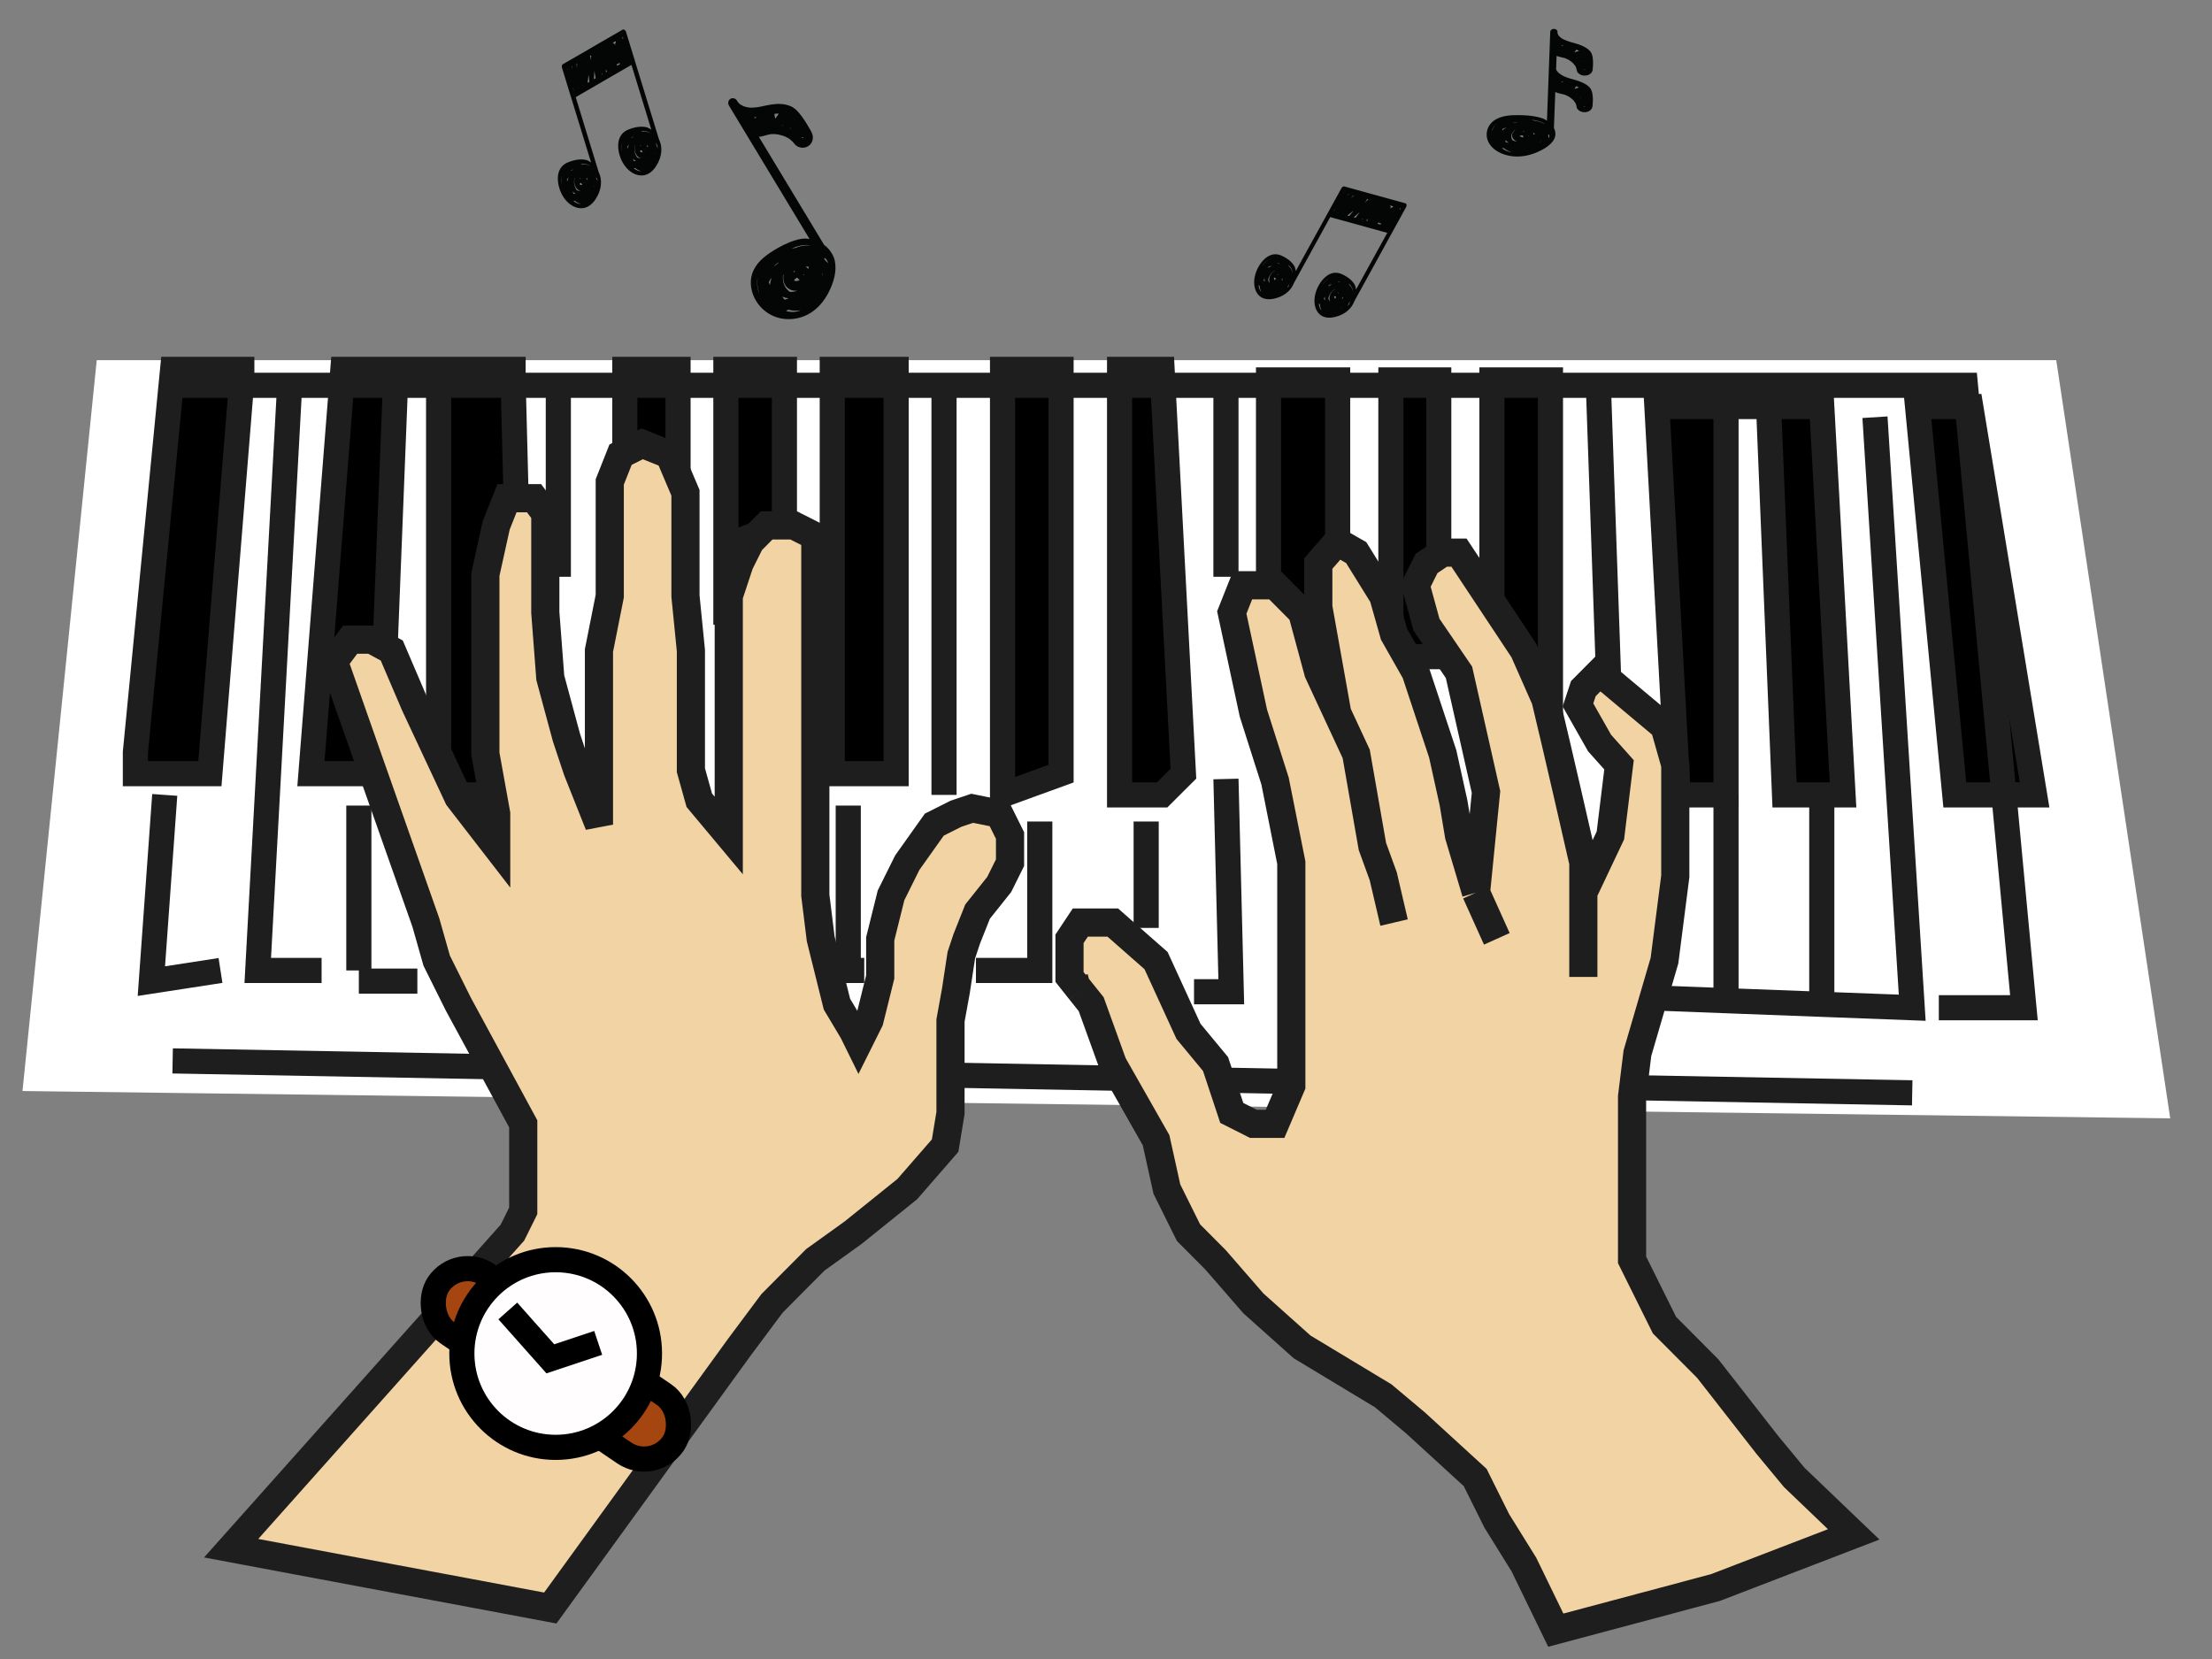 <svg xmlns="http://www.w3.org/2000/svg" width="44" height="33" viewBox="0 0 44 33" fill="none">
  <rect x="0" y="0" width="44" height="33" fill="#808080" stroke="none"/>
  <path d="M1 21.209L2.376 7.664H40.471L42.587 21.738L1 21.209Z" fill="white" stroke="white"/>
  <path d="M3.857 7.347H4.81V7.558L4.175 15.389H3.646H2.693V14.966L3.434 7.347H3.857Z" fill="black"/>
  <path d="M6.185 15.389L6.82 7.347H7.878H8.725H10.206V7.558L10.418 15.812H8.725V14.013V7.558H7.87L7.561 15.389H7.243H6.82H6.185Z" fill="black"/>
  <path d="M12.429 8.934V7.347H13.487V9.251L12.429 8.934Z" fill="black"/>
  <path d="M14.439 12.426V7.347H15.603V10.415L14.757 10.733L14.439 12.426Z" fill="black"/>
  <path d="M16.555 15.389V7.347H17.825V15.389H16.555Z" fill="black"/>
  <path d="M19.942 15.812V7.347H21.106V15.389L19.942 15.812Z" fill="black"/>
  <path d="M22.27 15.812V7.347H23.116L23.54 15.389L23.116 15.812H22.27Z" fill="black"/>
  <path d="M25.233 12.003V7.558H26.608V10.733L25.974 13.061L25.233 12.003Z" fill="black"/>
  <path d="M27.667 13.061V7.558H28.619V13.061H27.667Z" fill="black"/>
  <path d="M29.677 13.696V8.087V7.558H30.841V15.389L29.677 13.696Z" fill="black"/>
  <path d="M32.958 8.087H34.333H35.18H36.238L36.661 15.812H35.497L35.18 8.087H34.333V15.812H33.381L32.958 8.087Z" fill="black"/>
  <path d="M38.143 8.087H39.201L40.471 15.812H38.884L38.143 8.087Z" fill="black"/>
  <path d="M7.878 7.347H6.82L6.185 15.389H6.82H7.243H7.561L7.87 7.558M7.878 7.347H8.725M7.878 7.347L7.87 7.558M8.725 7.347H10.206V7.558L10.418 15.812H8.725V14.013V7.558M8.725 7.347V7.558M8.725 7.558H7.87M34.333 8.087H32.958L33.381 15.812H34.333V8.087ZM34.333 8.087H35.18M35.18 8.087L35.497 15.812H36.661L36.238 8.087H35.18ZM4.81 7.347H3.857H3.434L2.693 14.966V15.389H3.646H4.175L4.81 7.558V7.347ZM12.429 7.347V8.934L13.487 9.251V7.347H12.429ZM14.439 7.347V12.426L14.757 10.733L15.603 10.415V7.347H14.439ZM16.555 7.347V15.389H17.825V7.347H16.555ZM19.942 7.347V15.812L21.106 15.389V7.347H19.942ZM22.27 7.347V15.812H23.116L23.54 15.389L23.116 7.347H22.27ZM25.233 7.558V12.003L25.974 13.061L26.608 10.733V7.558H25.233ZM27.667 7.558V13.061H28.619V7.558H27.667ZM29.677 8.087V13.696L30.841 15.389V7.558H29.677V8.087ZM39.201 8.087H38.143L38.884 15.812H40.471L39.201 8.087Z" stroke="#1E1E1E" stroke-width="0.5"/>
  <path d="M3.434 21.103L38.037 21.738M3.434 7.664H5.762M38.566 20.045H40.259L39.095 7.664H31.794M37.296 8.299L38.037 20.045L36.238 19.977M32.428 19.833L34.333 19.905M36.238 16.024V19.977M36.238 19.977L34.333 19.905M34.333 15.812V19.905M31.794 7.664L32.005 13.696M31.794 7.664H24.386M24.386 7.664V11.473M24.386 7.664H18.778M24.386 15.495L24.492 19.727H23.751M22.799 16.341V18.458M20.683 16.341V19.304H19.413M18.778 7.664V15.812M18.778 7.664H11.106M16.873 16.024V19.304H17.191M11.106 7.664V11.473M11.106 7.664H5.762M7.138 16.024V19.304M7.138 19.516H8.302M5.762 7.664L5.127 19.304H6.397M3.277 15.812L3.011 19.516L4.386 19.304" stroke="#1E1E1E" stroke-width="0.5"/>
  <path d="M10.193 24.519L4.598 30.796L7.772 31.391L9.359 31.688L10.946 31.986L14.711 26.792L15.357 25.926L15.787 25.493L16.218 25.06L16.971 24.519L17.509 24.086L18.047 23.653L18.8 22.788L18.907 22.138V21.165V20.299L19.015 19.704L19.122 19L19.23 18.675L19.445 18.134L19.876 17.593L20.091 17.16V16.619L19.876 16.187L19.338 16.078L19.015 16.187L18.585 16.403L18.047 17.16L17.724 17.81L17.509 18.675V19.433L17.294 20.299L17.078 20.732L16.971 20.515L16.648 19.974L16.325 18.675L16.218 17.81V16.836V15.754V14.455V12.616V11.642V10.668L15.787 10.451H15.249L14.927 10.776L14.711 11.209L14.496 11.858V12.616V13.373V14.78V15.754V16.619L13.91 15.918L13.743 15.321V14.455V13.698V12.94L13.635 11.858V11.209V10.451V9.802L13.313 9.044L12.775 8.828L12.344 9.044L12.129 9.586V10.127V10.776V11.858L11.914 12.94V16.403L11.484 15.321L11.268 14.672L10.946 13.481L10.847 12.183V10.211L10.623 9.91H10.085L9.87 10.451L9.655 11.425V13.698V14.996L9.87 16.187V16.836L9.117 15.862L8.256 14.022L7.793 12.94L7.395 12.724H6.965L6.642 13.157L7.288 14.996L8.471 18.351L8.686 19.108L9.117 19.974L10.408 22.355V24.086L10.193 24.519Z" fill="#F2D3A4"/>
  <path d="M30.312 31.12L30.947 32.426L34.122 31.579L36.873 30.521L35.691 29.389L35.153 28.739L33.97 27.224L33.109 26.359L32.464 25.06V24.519V23.329V21.814L32.571 20.948L33.109 19.108L33.324 17.431V16.403V15.213L33.109 14.455L32.205 13.698L31.818 13.373L31.495 13.698L31.388 14.022L31.818 14.78L32.205 15.213L32.033 16.619L31.495 17.756V17.16L31.173 15.754L30.947 14.78L30.742 13.914L30.312 12.94L29.595 11.858L29.021 10.992H28.698L28.375 11.209L28.16 11.642L28.375 12.426L29.021 13.373L29.559 15.754L29.36 17.756L29.021 16.619L28.913 15.97L28.698 14.996L28.16 13.373L27.73 12.616L27.515 11.858L26.977 10.992L26.6 10.776L26.223 11.209V11.642V12.075L26.6 14.185L26.223 13.373L25.901 12.183L25.363 11.642H24.717L24.502 12.183L24.932 14.185L25.363 15.537L25.686 17.16V18.675V19.974V20.948V21.597L25.363 22.355H24.932L24.502 22.138L24.179 21.165L23.641 20.515L22.996 19.108L22.135 18.351H21.489L21.274 18.675V19.433L21.489 19.704L21.705 19.974L22.135 21.165L22.996 22.68L23.211 23.653L23.641 24.519L24.179 25.06L24.932 25.926L25.901 26.792L27.515 27.765L28.16 28.307L29.343 29.389L29.774 30.254L30.312 31.12Z" fill="#F2D3A4"/>
  <path d="M27.73 18.351L27.515 17.431L27.299 16.836L26.977 14.996L26.6 14.185M26.6 14.185L26.223 13.373L25.901 12.183L25.363 11.642H24.717L24.502 12.183L24.932 14.185L25.363 15.537L25.686 17.16V18.675V19.974V20.948V21.597L25.363 22.355H24.932L24.502 22.138L24.179 21.165L23.641 20.515L22.996 19.108L22.135 18.351H21.489L21.274 18.675V19.433L21.489 19.704M26.6 14.185L26.223 12.075V11.642V11.209L26.6 10.776L26.977 10.992L27.515 11.858L27.73 12.616L28.16 13.373L28.698 14.996L28.913 15.97L29.021 16.619L29.36 17.756M29.36 17.756L29.774 18.675M29.36 17.756L29.559 15.754L29.021 13.373L28.375 12.426L28.16 11.642L28.375 11.209L28.698 10.992H29.021L29.595 11.858L30.312 12.94L30.742 13.914L30.947 14.78L31.173 15.754L31.495 17.16V17.756M31.495 19.433V18.351V17.756M31.495 17.756L32.033 16.619L32.205 15.213L31.818 14.78L31.388 14.022L31.495 13.698L31.818 13.373L32.205 13.698L33.109 14.455L33.324 15.213V16.403V17.431L33.109 19.108L32.571 20.948L32.464 21.814V23.329V24.519V25.06L33.109 26.359L33.97 27.224L35.153 28.739L35.691 29.389L36.873 30.521L34.122 31.579L30.947 32.426L30.312 31.12L29.774 30.254L29.343 29.389L28.16 28.307L27.515 27.765L25.901 26.792L24.932 25.926L24.179 25.06L23.641 24.519L23.211 23.653L22.996 22.68L22.135 21.165L21.705 19.974L21.489 19.704M21.705 19.649L21.489 19.704M4.598 30.796L10.193 24.519L10.408 24.086V22.355L9.117 19.974L8.686 19.108L8.471 18.351L7.288 14.996L6.642 13.157L6.965 12.724H7.395L7.793 12.94L8.256 14.022L9.117 15.862L9.87 16.836V16.187L9.655 14.996V13.698V11.425L9.87 10.451L10.085 9.91H10.623L10.847 10.211V12.183L10.946 13.481L11.268 14.672L11.484 15.321L11.914 16.403V12.94L12.129 11.858V10.776V10.127V9.586L12.344 9.044L12.775 8.828L13.313 9.044L13.635 9.802V10.451V11.209V11.858L13.743 12.94V13.698V14.455V15.321L13.91 15.918L14.496 16.619V15.754V14.78V13.373V12.616V11.858L14.711 11.209L14.927 10.776L15.249 10.451H15.787L16.218 10.668V11.642V12.616V14.455V15.754V16.836V17.81L16.325 18.675L16.648 19.974L16.971 20.515L17.078 20.732L17.294 20.299L17.509 19.433V18.675L17.724 17.81L18.047 17.16L18.585 16.403L19.015 16.187L19.338 16.078L19.876 16.187L20.091 16.619V17.16L19.876 17.593L19.445 18.134L19.23 18.675L19.122 19L19.015 19.704L18.907 20.299V21.165V22.138L18.8 22.788L18.047 23.653L17.509 24.086L16.971 24.519L16.218 25.06L15.787 25.493L15.357 25.926L14.711 26.792L10.946 31.986L9.359 31.688L7.772 31.391L4.598 30.796Z" stroke="#1E1E1E" stroke-width="0.56"/>
  <rect x="9.116" y="24.962" width="5.646" height="1.405" rx="0.702" transform="rotate(34.172 9.116 24.962)" fill="#A5450F" stroke="black" stroke-width="0.5"/>
  <path d="M12.919 26.923C12.919 27.954 12.084 28.79 11.053 28.79C10.022 28.79 9.187 27.954 9.187 26.923C9.187 25.892 10.022 25.057 11.053 25.057C12.084 25.057 12.919 25.892 12.919 26.923Z" fill="#FFFDFD" stroke="black" stroke-width="0.5" stroke-linecap="square"/>
  <path d="M10.101 26.077L10.947 27.029L11.899 26.712" stroke="black" stroke-width="0.5"/>
  <path d="M26.429 5.537C26.436 5.532 26.443 5.528 26.45 5.525C26.449 5.526 26.448 5.526 26.447 5.527C26.413 5.545 26.381 5.573 26.352 5.605C26.339 5.619 26.327 5.634 26.315 5.65C26.313 5.652 26.311 5.653 26.31 5.655C26.344 5.605 26.385 5.563 26.429 5.537ZM26.882 5.704C26.884 5.707 26.886 5.71 26.888 5.714C26.889 5.715 26.89 5.717 26.891 5.719C26.893 5.724 26.896 5.728 26.898 5.734C26.9 5.738 26.901 5.742 26.902 5.747C26.903 5.749 26.904 5.752 26.905 5.755C26.906 5.758 26.907 5.761 26.908 5.764C26.908 5.765 26.908 5.766 26.908 5.767C26.908 5.766 26.909 5.767 26.909 5.768C26.909 5.769 26.909 5.769 26.909 5.77C26.909 5.769 26.909 5.769 26.909 5.769C26.909 5.769 26.909 5.77 26.909 5.771C26.912 5.782 26.913 5.794 26.914 5.807C26.914 5.805 26.914 5.802 26.913 5.8C26.902 5.743 26.876 5.698 26.841 5.669C26.836 5.657 26.831 5.646 26.825 5.636C26.831 5.642 26.837 5.648 26.842 5.654C26.857 5.669 26.87 5.686 26.882 5.704ZM26.851 5.994C26.85 5.998 26.85 6.001 26.85 6.005C26.846 6.027 26.838 6.049 26.825 6.069C26.82 6.077 26.814 6.084 26.808 6.091C26.814 6.076 26.82 6.061 26.824 6.045C26.834 6.029 26.843 6.011 26.851 5.994ZM26.674 6.13C26.68 6.124 26.685 6.119 26.691 6.113C26.696 6.11 26.701 6.107 26.706 6.103C26.698 6.111 26.69 6.118 26.681 6.125C26.679 6.126 26.676 6.128 26.674 6.13ZM26.704 5.903C26.709 5.911 26.712 5.922 26.713 5.934C26.706 5.937 26.698 5.94 26.692 5.943C26.697 5.93 26.701 5.916 26.704 5.903ZM26.657 5.614C26.653 5.614 26.649 5.615 26.645 5.615C26.631 5.61 26.617 5.605 26.603 5.6C26.609 5.6 26.614 5.6 26.62 5.6C26.628 5.603 26.637 5.607 26.646 5.61C26.65 5.611 26.654 5.613 26.657 5.614ZM26.511 5.781C26.525 5.769 26.54 5.758 26.554 5.748C26.555 5.749 26.557 5.75 26.558 5.751C26.502 5.782 26.449 5.849 26.444 5.923C26.442 5.952 26.447 5.979 26.457 6C26.449 5.991 26.442 5.98 26.435 5.969C26.43 5.959 26.425 5.949 26.422 5.938C26.433 5.879 26.466 5.821 26.511 5.781ZM26.255 6.053C26.255 6.073 26.258 6.093 26.263 6.111C26.27 6.134 26.278 6.155 26.289 6.174C26.275 6.161 26.264 6.146 26.255 6.126C26.243 6.1 26.236 6.071 26.234 6.04C26.241 6.044 26.248 6.049 26.255 6.053ZM26.354 5.935C26.354 5.947 26.356 5.958 26.358 5.968C26.358 5.969 26.358 5.97 26.358 5.97C26.35 5.963 26.342 5.956 26.335 5.946C26.335 5.944 26.335 5.941 26.335 5.939C26.34 5.926 26.346 5.913 26.354 5.9C26.353 5.912 26.353 5.924 26.354 5.935ZM26.479 5.665C26.46 5.673 26.44 5.683 26.42 5.696C26.426 5.686 26.432 5.676 26.439 5.667C26.457 5.661 26.475 5.659 26.493 5.66C26.488 5.661 26.484 5.663 26.479 5.665ZM26.562 5.944C26.552 5.937 26.544 5.928 26.541 5.914C26.539 5.908 26.538 5.9 26.539 5.893C26.543 5.892 26.547 5.891 26.551 5.892C26.56 5.892 26.569 5.896 26.576 5.901C26.57 5.915 26.565 5.929 26.562 5.944ZM26.612 5.826C26.615 5.825 26.618 5.824 26.622 5.823C26.622 5.823 26.623 5.823 26.624 5.823C26.626 5.825 26.628 5.828 26.629 5.831C26.628 5.833 26.626 5.834 26.624 5.836C26.62 5.832 26.616 5.829 26.612 5.826ZM26.63 5.942C26.629 5.943 26.628 5.944 26.627 5.945C26.626 5.946 26.624 5.948 26.622 5.949C26.622 5.948 26.622 5.947 26.622 5.946C26.622 5.941 26.622 5.94 26.622 5.937C26.624 5.939 26.627 5.94 26.63 5.942ZM26.604 4.232C26.608 4.23 26.612 4.227 26.616 4.225C26.615 4.228 26.614 4.231 26.613 4.234C26.61 4.233 26.607 4.233 26.604 4.232ZM26.525 4.2C26.531 4.188 26.538 4.177 26.544 4.165C26.546 4.166 26.549 4.166 26.552 4.166C26.55 4.167 26.548 4.169 26.547 4.17C26.534 4.182 26.526 4.196 26.523 4.21C26.522 4.209 26.521 4.209 26.52 4.209C26.522 4.206 26.523 4.203 26.525 4.2ZM25.23 5.169C25.237 5.165 25.244 5.161 25.251 5.158C25.25 5.158 25.249 5.159 25.248 5.159C25.214 5.177 25.182 5.205 25.153 5.237C25.14 5.251 25.128 5.266 25.116 5.282C25.114 5.284 25.112 5.286 25.11 5.287C25.145 5.238 25.186 5.196 25.23 5.169ZM25.683 5.336C25.685 5.34 25.687 5.343 25.689 5.346C25.69 5.348 25.691 5.35 25.692 5.351C25.694 5.356 25.697 5.361 25.699 5.366C25.701 5.37 25.702 5.375 25.703 5.379C25.704 5.382 25.705 5.384 25.706 5.387C25.707 5.39 25.708 5.393 25.709 5.396C25.709 5.397 25.709 5.398 25.709 5.399C25.709 5.399 25.709 5.399 25.71 5.401C25.71 5.401 25.71 5.402 25.71 5.402C25.71 5.402 25.71 5.402 25.71 5.401C25.71 5.402 25.71 5.403 25.71 5.403C25.712 5.415 25.714 5.427 25.715 5.439C25.715 5.437 25.715 5.435 25.714 5.433C25.703 5.375 25.677 5.331 25.642 5.301C25.637 5.29 25.632 5.279 25.626 5.269C25.632 5.274 25.637 5.28 25.643 5.286C25.658 5.301 25.671 5.318 25.683 5.336ZM25.626 5.702C25.621 5.709 25.615 5.717 25.609 5.724C25.615 5.709 25.621 5.693 25.625 5.678C25.628 5.672 25.631 5.666 25.635 5.661C25.634 5.669 25.634 5.677 25.636 5.683C25.633 5.69 25.63 5.696 25.626 5.702ZM25.475 5.762C25.481 5.757 25.486 5.751 25.491 5.746C25.497 5.743 25.502 5.739 25.507 5.736C25.499 5.743 25.491 5.75 25.482 5.757C25.48 5.759 25.477 5.761 25.475 5.762ZM25.505 5.535C25.51 5.544 25.513 5.554 25.514 5.566C25.506 5.57 25.499 5.573 25.492 5.576C25.498 5.563 25.502 5.549 25.505 5.535ZM25.458 5.247C25.454 5.247 25.45 5.247 25.445 5.248C25.432 5.243 25.418 5.237 25.404 5.232C25.41 5.232 25.415 5.232 25.421 5.233C25.43 5.236 25.438 5.239 25.447 5.242C25.451 5.244 25.454 5.245 25.458 5.247ZM25.312 5.414C25.326 5.401 25.34 5.39 25.355 5.381C25.356 5.382 25.358 5.382 25.359 5.383C25.303 5.415 25.25 5.482 25.245 5.555C25.243 5.585 25.248 5.611 25.258 5.633C25.25 5.623 25.242 5.613 25.236 5.601C25.231 5.592 25.226 5.582 25.223 5.571C25.234 5.512 25.267 5.454 25.312 5.414ZM25.055 5.685C25.056 5.706 25.059 5.725 25.064 5.743C25.07 5.766 25.079 5.787 25.09 5.806C25.076 5.794 25.064 5.778 25.056 5.759C25.044 5.733 25.037 5.703 25.035 5.672C25.042 5.677 25.049 5.681 25.055 5.685ZM25.154 5.567C25.155 5.579 25.157 5.59 25.159 5.601C25.159 5.601 25.159 5.602 25.159 5.603C25.151 5.596 25.143 5.588 25.136 5.579C25.136 5.576 25.136 5.574 25.136 5.571C25.141 5.558 25.148 5.545 25.155 5.532C25.154 5.544 25.154 5.556 25.154 5.567ZM25.28 5.298C25.261 5.305 25.241 5.316 25.221 5.328C25.227 5.318 25.233 5.309 25.24 5.299C25.258 5.293 25.276 5.291 25.294 5.292C25.289 5.294 25.285 5.296 25.28 5.298ZM25.363 5.576C25.353 5.57 25.345 5.56 25.342 5.547C25.34 5.541 25.339 5.533 25.34 5.526C25.344 5.524 25.348 5.524 25.352 5.524C25.361 5.525 25.369 5.529 25.377 5.534C25.371 5.548 25.366 5.562 25.363 5.576ZM25.413 5.459C25.416 5.458 25.419 5.457 25.423 5.456C25.423 5.456 25.424 5.455 25.425 5.455C25.427 5.458 25.428 5.461 25.43 5.464C25.428 5.465 25.427 5.467 25.425 5.468C25.421 5.465 25.417 5.462 25.413 5.459ZM25.43 5.574C25.43 5.575 25.429 5.576 25.428 5.577C25.427 5.579 25.425 5.58 25.423 5.582C25.423 5.581 25.423 5.58 25.423 5.578C25.423 5.574 25.422 5.572 25.423 5.57C25.425 5.571 25.428 5.573 25.43 5.574ZM27.483 4.04C27.48 4.042 27.477 4.044 27.475 4.046C27.476 4.044 27.477 4.041 27.479 4.039C27.48 4.039 27.481 4.04 27.483 4.04ZM27.426 4.422C27.432 4.442 27.453 4.453 27.474 4.435C27.472 4.439 27.471 4.443 27.469 4.446C27.465 4.454 27.463 4.461 27.462 4.468C27.441 4.463 27.421 4.457 27.4 4.451C27.409 4.441 27.417 4.431 27.426 4.422ZM27.324 4.424C27.323 4.426 27.322 4.427 27.32 4.429C27.32 4.429 27.319 4.429 27.318 4.429C27.32 4.427 27.322 4.426 27.324 4.424ZM27.218 4.347C27.214 4.354 27.21 4.361 27.206 4.368C27.201 4.377 27.198 4.386 27.197 4.395C27.189 4.393 27.182 4.391 27.174 4.389C27.189 4.375 27.203 4.361 27.218 4.347ZM27.114 4.346C27.113 4.348 27.111 4.35 27.11 4.352C27.107 4.358 27.105 4.364 27.103 4.369C27.099 4.368 27.095 4.367 27.09 4.366C27.098 4.359 27.106 4.353 27.114 4.346ZM27.049 4.216C27.023 4.253 26.996 4.289 26.97 4.325C26.969 4.327 26.967 4.329 26.966 4.332C26.954 4.328 26.942 4.325 26.93 4.322C26.969 4.287 27.009 4.251 27.049 4.216ZM26.924 4.191C26.896 4.226 26.867 4.261 26.838 4.296C26.826 4.293 26.814 4.29 26.801 4.286C26.842 4.254 26.883 4.223 26.924 4.191ZM26.718 4.254C26.718 4.254 26.717 4.254 26.717 4.254C26.715 4.257 26.713 4.259 26.711 4.261C26.709 4.261 26.707 4.26 26.706 4.26C26.71 4.258 26.714 4.256 26.718 4.254ZM26.72 3.845C26.723 3.84 26.725 3.836 26.727 3.832C26.73 3.833 26.733 3.833 26.735 3.834C26.73 3.838 26.725 3.841 26.72 3.845ZM26.797 3.896C26.807 3.884 26.818 3.872 26.828 3.86C26.831 3.86 26.833 3.861 26.835 3.862C26.823 3.873 26.81 3.885 26.797 3.896ZM27.191 3.96C27.2 3.962 27.209 3.965 27.218 3.967C27.193 3.989 27.168 4.012 27.142 4.034C27.154 4.02 27.165 4.007 27.176 3.993C27.184 3.984 27.189 3.971 27.191 3.96ZM27.634 4.083C27.634 4.083 27.634 4.082 27.634 4.082C27.636 4.082 27.638 4.083 27.64 4.084C27.638 4.083 27.636 4.083 27.634 4.083ZM27.699 4.123C27.69 4.122 27.68 4.126 27.67 4.136C27.663 4.143 27.657 4.149 27.65 4.156C27.652 4.153 27.653 4.151 27.655 4.148C27.668 4.126 27.664 4.099 27.652 4.089C27.651 4.087 27.649 4.086 27.647 4.085C27.67 4.092 27.693 4.098 27.715 4.104C27.71 4.111 27.704 4.117 27.699 4.123ZM27.851 4.165C27.846 4.163 27.841 4.164 27.836 4.165C27.841 4.158 27.846 4.15 27.85 4.143C27.854 4.144 27.858 4.145 27.862 4.146C27.858 4.152 27.855 4.158 27.851 4.165ZM26.93 3.888C26.909 3.909 26.887 3.929 26.866 3.948C26.883 3.927 26.901 3.906 26.919 3.885C26.922 3.886 26.926 3.887 26.93 3.888ZM27.978 4.069C27.974 4.053 27.965 4.047 27.951 4.043C27.911 4.032 27.87 4.021 27.83 4.009C27.733 3.983 27.636 3.956 27.539 3.929C27.422 3.897 27.305 3.865 27.188 3.832C27.087 3.805 26.986 3.777 26.885 3.749C26.852 3.74 26.818 3.73 26.785 3.721C26.769 3.717 26.754 3.711 26.738 3.708C26.737 3.708 26.736 3.708 26.735 3.708C26.718 3.703 26.693 3.725 26.681 3.747C26.592 3.908 26.503 4.069 26.415 4.231C26.414 4.232 26.413 4.234 26.412 4.235C26.367 4.318 26.321 4.4 26.276 4.483C26.141 4.727 26.007 4.971 25.872 5.215C25.84 5.274 25.807 5.333 25.775 5.393C25.772 5.369 25.767 5.346 25.76 5.324C25.749 5.292 25.73 5.265 25.711 5.242C25.664 5.186 25.606 5.145 25.545 5.111C25.464 5.067 25.374 5.034 25.265 5.079C25.172 5.116 25.087 5.209 25.028 5.317C24.968 5.428 24.939 5.551 24.949 5.658C24.958 5.766 25.003 5.851 25.07 5.901C25.145 5.957 25.249 5.963 25.352 5.939C25.45 5.916 25.562 5.868 25.65 5.772C25.672 5.749 25.691 5.722 25.707 5.694C25.721 5.671 25.732 5.647 25.742 5.623C25.868 5.393 25.995 5.163 26.122 4.933C26.234 4.728 26.347 4.523 26.46 4.318C26.491 4.327 26.521 4.335 26.552 4.344C26.649 4.371 26.746 4.397 26.843 4.424C26.96 4.456 27.077 4.489 27.194 4.521C27.295 4.549 27.396 4.577 27.497 4.605C27.53 4.613 27.562 4.622 27.595 4.631C27.56 4.693 27.526 4.756 27.492 4.818C27.357 5.062 27.223 5.306 27.088 5.551C27.05 5.62 27.012 5.689 26.974 5.759C26.971 5.735 26.966 5.713 26.959 5.692C26.948 5.659 26.929 5.633 26.91 5.609C26.863 5.553 26.805 5.512 26.744 5.479C26.663 5.434 26.573 5.402 26.464 5.446C26.371 5.484 26.286 5.577 26.227 5.684C26.167 5.795 26.139 5.918 26.148 6.026C26.157 6.133 26.202 6.218 26.269 6.268C26.345 6.324 26.448 6.33 26.551 6.306C26.649 6.283 26.761 6.235 26.849 6.14C26.871 6.116 26.89 6.09 26.907 6.061C26.921 6.037 26.933 6.011 26.943 5.986C27.074 5.746 27.206 5.507 27.338 5.268C27.458 5.048 27.579 4.829 27.7 4.609C27.701 4.608 27.702 4.606 27.703 4.605C27.715 4.581 27.728 4.558 27.741 4.535C27.817 4.397 27.893 4.258 27.969 4.12C27.979 4.103 27.981 4.084 27.978 4.069Z" fill="#040606"/>
  <path d="M12.368 2.836C12.37 2.827 12.373 2.819 12.375 2.811C12.375 2.813 12.375 2.814 12.374 2.815C12.362 2.854 12.36 2.898 12.362 2.944C12.363 2.964 12.365 2.985 12.368 3.005C12.368 3.008 12.368 3.01 12.368 3.013C12.356 2.951 12.355 2.889 12.368 2.836ZM12.844 2.61C12.848 2.611 12.852 2.612 12.856 2.613C12.858 2.613 12.86 2.614 12.862 2.614C12.867 2.616 12.873 2.618 12.879 2.62C12.883 2.621 12.888 2.624 12.892 2.626C12.895 2.627 12.898 2.628 12.9 2.629C12.903 2.631 12.906 2.632 12.909 2.634C12.91 2.635 12.911 2.635 12.912 2.636C12.912 2.635 12.912 2.636 12.914 2.637C12.914 2.637 12.915 2.637 12.915 2.637C12.915 2.637 12.915 2.637 12.914 2.637C12.915 2.637 12.915 2.637 12.916 2.638C12.927 2.645 12.937 2.652 12.947 2.66C12.946 2.659 12.944 2.657 12.942 2.656C12.889 2.623 12.835 2.611 12.785 2.617C12.772 2.612 12.76 2.608 12.748 2.605C12.757 2.605 12.765 2.605 12.774 2.605C12.797 2.605 12.82 2.606 12.844 2.61ZM13.043 2.844C13.046 2.847 13.049 2.85 13.052 2.853C13.065 2.872 13.076 2.893 13.082 2.918C13.084 2.927 13.085 2.937 13.086 2.946C13.079 2.931 13.071 2.916 13.062 2.902C13.057 2.882 13.051 2.862 13.043 2.844ZM13.013 3.077C13.013 3.069 13.013 3.061 13.013 3.053C13.015 3.046 13.016 3.04 13.017 3.033C13.017 3.045 13.016 3.057 13.014 3.068C13.014 3.071 13.014 3.074 13.013 3.077ZM12.861 2.89C12.871 2.892 12.882 2.898 12.891 2.906C12.889 2.914 12.886 2.922 12.883 2.929C12.877 2.915 12.869 2.902 12.861 2.89ZM12.602 2.717C12.599 2.721 12.596 2.724 12.593 2.728C12.579 2.735 12.565 2.741 12.55 2.749C12.554 2.744 12.559 2.74 12.563 2.736C12.572 2.732 12.581 2.727 12.591 2.723C12.594 2.721 12.598 2.719 12.602 2.717ZM12.62 2.95C12.621 2.93 12.623 2.911 12.627 2.893C12.629 2.893 12.63 2.892 12.632 2.892C12.613 2.957 12.624 3.046 12.677 3.104C12.698 3.126 12.723 3.142 12.748 3.149C12.734 3.149 12.72 3.147 12.706 3.143C12.695 3.141 12.684 3.137 12.673 3.132C12.636 3.08 12.616 3.013 12.62 2.95ZM12.633 3.342C12.649 3.356 12.667 3.368 12.684 3.377C12.707 3.389 12.73 3.398 12.752 3.403C12.732 3.405 12.712 3.402 12.69 3.395C12.661 3.385 12.633 3.369 12.607 3.348C12.616 3.346 12.624 3.344 12.633 3.342ZM12.618 3.181C12.627 3.189 12.637 3.196 12.647 3.202C12.648 3.202 12.648 3.203 12.648 3.203C12.637 3.205 12.625 3.205 12.612 3.203C12.61 3.202 12.608 3.2 12.606 3.199C12.6 3.185 12.595 3.171 12.591 3.156C12.599 3.165 12.608 3.174 12.618 3.181ZM12.505 2.89C12.497 2.911 12.489 2.934 12.484 2.958C12.481 2.946 12.478 2.934 12.476 2.923C12.486 2.904 12.498 2.889 12.512 2.876C12.51 2.881 12.508 2.885 12.505 2.89ZM12.784 3.028C12.771 3.031 12.758 3.03 12.745 3.023C12.739 3.02 12.732 3.015 12.727 3.009C12.729 3.005 12.732 3.002 12.735 2.999C12.743 2.992 12.752 2.989 12.762 2.987C12.768 3.002 12.775 3.016 12.784 3.028ZM12.731 2.906C12.733 2.902 12.735 2.899 12.737 2.896C12.737 2.895 12.737 2.894 12.738 2.894C12.741 2.894 12.745 2.895 12.749 2.896C12.748 2.898 12.748 2.9 12.748 2.903C12.742 2.903 12.737 2.904 12.731 2.906ZM12.834 2.975C12.834 2.977 12.835 2.978 12.835 2.979C12.835 2.982 12.835 2.984 12.834 2.986C12.834 2.985 12.833 2.985 12.832 2.984C12.828 2.981 12.826 2.98 12.825 2.978C12.828 2.977 12.831 2.976 12.834 2.975ZM11.495 1.76C11.497 1.755 11.498 1.75 11.499 1.746C11.5 1.749 11.502 1.752 11.503 1.755C11.501 1.756 11.498 1.758 11.495 1.76ZM11.41 1.797C11.406 1.784 11.402 1.771 11.398 1.758C11.4 1.756 11.402 1.754 11.404 1.752C11.404 1.755 11.404 1.757 11.404 1.759C11.403 1.778 11.408 1.793 11.416 1.805C11.415 1.806 11.414 1.807 11.413 1.807C11.412 1.804 11.411 1.8 11.41 1.797ZM11.168 3.487C11.17 3.479 11.172 3.471 11.175 3.463C11.175 3.464 11.174 3.465 11.174 3.466C11.162 3.505 11.159 3.55 11.162 3.595C11.163 3.615 11.165 3.636 11.168 3.657C11.168 3.659 11.168 3.661 11.168 3.664C11.156 3.602 11.154 3.54 11.168 3.487ZM11.643 3.262C11.648 3.262 11.652 3.263 11.656 3.264C11.658 3.265 11.659 3.265 11.662 3.266C11.667 3.267 11.673 3.269 11.678 3.271C11.683 3.273 11.687 3.275 11.692 3.277C11.695 3.278 11.697 3.279 11.7 3.281C11.703 3.282 11.706 3.284 11.709 3.285C11.71 3.286 11.711 3.286 11.712 3.287C11.711 3.287 11.712 3.287 11.713 3.288C11.714 3.288 11.714 3.288 11.715 3.289C11.714 3.288 11.714 3.288 11.714 3.288C11.714 3.288 11.715 3.289 11.716 3.289C11.726 3.296 11.737 3.303 11.747 3.311C11.745 3.31 11.743 3.309 11.742 3.307C11.689 3.274 11.635 3.262 11.585 3.268C11.572 3.263 11.56 3.259 11.547 3.257C11.556 3.256 11.565 3.256 11.574 3.256C11.597 3.256 11.62 3.257 11.643 3.262ZM11.881 3.569C11.883 3.579 11.885 3.588 11.886 3.598C11.879 3.582 11.871 3.567 11.862 3.553C11.86 3.546 11.858 3.539 11.856 3.533C11.862 3.539 11.868 3.545 11.875 3.548C11.877 3.555 11.88 3.562 11.881 3.569ZM11.813 3.728C11.813 3.72 11.813 3.712 11.813 3.704C11.814 3.697 11.816 3.691 11.817 3.684C11.817 3.696 11.816 3.708 11.814 3.719C11.814 3.722 11.813 3.725 11.813 3.728ZM11.661 3.541C11.671 3.543 11.681 3.549 11.691 3.557C11.688 3.565 11.685 3.573 11.682 3.58C11.676 3.566 11.669 3.553 11.661 3.541ZM11.402 3.369C11.399 3.372 11.396 3.376 11.393 3.379C11.379 3.386 11.364 3.393 11.35 3.4C11.354 3.396 11.358 3.391 11.363 3.387C11.372 3.383 11.381 3.379 11.39 3.374C11.394 3.372 11.398 3.371 11.402 3.369ZM11.419 3.601C11.421 3.581 11.423 3.563 11.427 3.545C11.428 3.544 11.43 3.544 11.432 3.543C11.413 3.609 11.424 3.698 11.477 3.755C11.498 3.778 11.523 3.793 11.547 3.8C11.534 3.8 11.52 3.798 11.506 3.795C11.495 3.792 11.483 3.788 11.472 3.783C11.435 3.732 11.416 3.664 11.419 3.601ZM11.433 3.993C11.449 4.008 11.466 4.019 11.484 4.029C11.507 4.04 11.529 4.049 11.552 4.054C11.532 4.056 11.511 4.054 11.489 4.046C11.46 4.036 11.433 4.02 11.407 3.999C11.416 3.998 11.424 3.996 11.433 3.993ZM11.417 3.833C11.427 3.84 11.437 3.847 11.447 3.853C11.447 3.853 11.448 3.854 11.448 3.855C11.437 3.856 11.425 3.856 11.412 3.855C11.41 3.853 11.408 3.852 11.406 3.85C11.4 3.836 11.395 3.822 11.39 3.807C11.399 3.817 11.408 3.825 11.417 3.833ZM11.305 3.542C11.296 3.562 11.289 3.585 11.284 3.609C11.281 3.597 11.278 3.586 11.276 3.574C11.285 3.555 11.298 3.54 11.312 3.527C11.309 3.532 11.307 3.537 11.305 3.542ZM11.584 3.679C11.571 3.682 11.558 3.682 11.545 3.675C11.539 3.672 11.532 3.666 11.527 3.661C11.529 3.657 11.532 3.653 11.535 3.65C11.543 3.644 11.552 3.64 11.562 3.638C11.567 3.653 11.575 3.667 11.584 3.679ZM11.531 3.557C11.533 3.554 11.535 3.55 11.536 3.547C11.537 3.546 11.537 3.546 11.537 3.545C11.541 3.546 11.545 3.546 11.548 3.547C11.548 3.549 11.548 3.552 11.548 3.554C11.542 3.555 11.537 3.556 11.531 3.557ZM11.634 3.627C11.634 3.628 11.634 3.629 11.634 3.63C11.634 3.633 11.634 3.635 11.634 3.637C11.633 3.637 11.632 3.636 11.631 3.635C11.627 3.632 11.626 3.631 11.624 3.629C11.627 3.628 11.63 3.627 11.634 3.627ZM12.019 0.949C12.018 0.953 12.018 0.956 12.018 0.96C12.017 0.957 12.016 0.954 12.015 0.952C12.017 0.951 12.018 0.95 12.019 0.949ZM12.27 1.269C12.29 1.279 12.315 1.27 12.317 1.242C12.319 1.246 12.32 1.25 12.322 1.254C12.325 1.261 12.329 1.269 12.333 1.275C12.313 1.286 12.293 1.298 12.273 1.309C12.272 1.296 12.271 1.282 12.27 1.269ZM12.194 1.348C12.194 1.35 12.195 1.352 12.195 1.355C12.194 1.355 12.194 1.356 12.193 1.356C12.193 1.353 12.193 1.351 12.194 1.348ZM12.053 1.374C12.056 1.382 12.058 1.39 12.06 1.398C12.063 1.408 12.068 1.417 12.075 1.424C12.067 1.429 12.059 1.433 12.052 1.438C12.053 1.416 12.053 1.395 12.053 1.374ZM11.973 1.452C11.973 1.455 11.974 1.457 11.975 1.459C11.977 1.466 11.98 1.472 11.983 1.478C11.979 1.48 11.974 1.482 11.97 1.485C11.971 1.474 11.972 1.463 11.973 1.452ZM11.823 1.409C11.831 1.455 11.839 1.501 11.847 1.547C11.848 1.55 11.848 1.552 11.849 1.555C11.837 1.562 11.825 1.569 11.813 1.576C11.816 1.52 11.82 1.464 11.823 1.409ZM11.708 1.485C11.714 1.533 11.719 1.58 11.724 1.627C11.712 1.634 11.7 1.641 11.688 1.648C11.695 1.594 11.701 1.54 11.708 1.485ZM11.599 1.688C11.599 1.689 11.599 1.689 11.599 1.69C11.599 1.693 11.599 1.696 11.6 1.699C11.598 1.7 11.596 1.701 11.594 1.702C11.596 1.698 11.598 1.693 11.599 1.688ZM11.286 1.391C11.284 1.386 11.282 1.381 11.281 1.376C11.283 1.375 11.286 1.374 11.289 1.372C11.287 1.378 11.287 1.385 11.286 1.391ZM11.384 1.37C11.382 1.353 11.381 1.336 11.379 1.319C11.382 1.318 11.384 1.317 11.386 1.315C11.386 1.334 11.385 1.352 11.384 1.37ZM11.734 1.114C11.743 1.109 11.752 1.104 11.76 1.099C11.758 1.134 11.756 1.17 11.754 1.205C11.752 1.187 11.75 1.168 11.748 1.15C11.747 1.137 11.742 1.124 11.734 1.114ZM12.168 0.865C12.168 0.864 12.168 0.864 12.167 0.864C12.169 0.863 12.171 0.861 12.173 0.86C12.171 0.862 12.17 0.863 12.168 0.865ZM12.249 0.844C12.241 0.85 12.236 0.86 12.236 0.876C12.236 0.885 12.236 0.895 12.236 0.905C12.236 0.902 12.235 0.899 12.234 0.896C12.227 0.87 12.203 0.853 12.186 0.855C12.184 0.855 12.181 0.856 12.179 0.857C12.202 0.844 12.224 0.831 12.246 0.818C12.247 0.827 12.248 0.836 12.249 0.844ZM12.397 0.757C12.392 0.76 12.388 0.765 12.385 0.77C12.383 0.761 12.381 0.752 12.379 0.743C12.383 0.74 12.387 0.738 12.39 0.736C12.393 0.743 12.395 0.75 12.397 0.757ZM11.479 1.262C11.479 1.293 11.478 1.324 11.476 1.355C11.474 1.326 11.471 1.297 11.468 1.268C11.471 1.266 11.475 1.264 11.479 1.262ZM12.42 0.592C12.404 0.583 12.392 0.586 12.379 0.593C12.34 0.616 12.3 0.639 12.261 0.662C12.166 0.717 12.071 0.771 11.976 0.826C11.862 0.892 11.748 0.958 11.634 1.025C11.535 1.082 11.436 1.139 11.337 1.196C11.305 1.215 11.272 1.234 11.24 1.252C11.224 1.261 11.208 1.269 11.193 1.279C11.193 1.28 11.192 1.28 11.191 1.281C11.174 1.291 11.172 1.326 11.18 1.351C11.236 1.535 11.293 1.719 11.349 1.904C11.35 1.906 11.35 1.907 11.351 1.909C11.38 2.003 11.409 2.098 11.438 2.192C11.523 2.471 11.609 2.75 11.695 3.029C11.715 3.097 11.736 3.164 11.757 3.232C11.736 3.217 11.715 3.204 11.693 3.194C11.659 3.179 11.624 3.174 11.591 3.172C11.513 3.167 11.436 3.182 11.364 3.205C11.268 3.234 11.174 3.28 11.125 3.395C11.083 3.493 11.089 3.626 11.128 3.748C11.167 3.875 11.24 3.985 11.33 4.055C11.42 4.126 11.52 4.153 11.61 4.138C11.711 4.121 11.795 4.046 11.855 3.95C11.912 3.858 11.961 3.738 11.954 3.601C11.953 3.568 11.947 3.535 11.938 3.501C11.93 3.474 11.92 3.448 11.909 3.424C11.828 3.161 11.748 2.898 11.667 2.635C11.595 2.401 11.523 2.167 11.452 1.933C11.482 1.915 11.512 1.898 11.542 1.88C11.637 1.825 11.732 1.771 11.826 1.716C11.941 1.65 12.055 1.584 12.169 1.517C12.268 1.46 12.367 1.403 12.466 1.346C12.497 1.328 12.529 1.309 12.561 1.291C12.582 1.362 12.604 1.433 12.626 1.504C12.712 1.783 12.797 2.063 12.883 2.342C12.907 2.421 12.932 2.501 12.956 2.58C12.936 2.565 12.915 2.553 12.893 2.543C12.86 2.528 12.825 2.523 12.792 2.521C12.713 2.516 12.637 2.531 12.564 2.553C12.468 2.583 12.374 2.629 12.325 2.744C12.283 2.842 12.29 2.974 12.328 3.097C12.367 3.223 12.441 3.334 12.53 3.404C12.62 3.475 12.721 3.502 12.81 3.486C12.911 3.469 12.995 3.395 13.055 3.299C13.112 3.207 13.161 3.087 13.155 2.95C13.153 2.917 13.147 2.883 13.138 2.85C13.13 2.821 13.119 2.794 13.107 2.768C13.023 2.494 12.939 2.221 12.855 1.947C12.778 1.696 12.701 1.445 12.624 1.195C12.624 1.193 12.623 1.191 12.623 1.189C12.615 1.163 12.606 1.136 12.598 1.109C12.55 0.951 12.501 0.793 12.453 0.635C12.447 0.616 12.434 0.6 12.42 0.592Z" fill="#040606"/>
  <path d="M15.943 2.74C15.943 2.74 15.943 2.74 15.943 2.74C15.943 2.74 15.944 2.741 15.945 2.742C15.944 2.741 15.944 2.74 15.943 2.739C15.943 2.739 15.944 2.739 15.944 2.739C15.946 2.741 15.947 2.742 15.949 2.744C15.949 2.744 15.949 2.744 15.949 2.744C15.947 2.742 15.945 2.74 15.944 2.739C15.957 2.735 15.969 2.732 15.981 2.728C15.981 2.728 15.981 2.729 15.98 2.729C15.98 2.73 15.98 2.732 15.98 2.733C15.979 2.734 15.978 2.736 15.977 2.738C15.975 2.74 15.973 2.741 15.971 2.743C15.968 2.745 15.965 2.746 15.964 2.747C15.963 2.747 15.962 2.747 15.962 2.747C15.958 2.746 15.954 2.745 15.95 2.745C15.972 2.749 15.956 2.745 15.95 2.744C15.95 2.744 15.95 2.744 15.949 2.744C15.95 2.744 15.95 2.744 15.95 2.745C15.95 2.744 15.949 2.744 15.949 2.744C15.948 2.743 15.946 2.743 15.945 2.742C15.946 2.742 15.946 2.743 15.946 2.743C15.945 2.743 15.944 2.741 15.943 2.74ZM15.56 2.498C15.563 2.494 15.566 2.49 15.569 2.486C15.57 2.491 15.571 2.497 15.573 2.502C15.569 2.501 15.564 2.499 15.56 2.498ZM15.064 5.558C15.067 5.543 15.07 5.529 15.073 5.515C15.073 5.517 15.072 5.519 15.072 5.522C15.057 5.59 15.061 5.66 15.075 5.729C15.082 5.76 15.09 5.79 15.101 5.82C15.101 5.824 15.101 5.828 15.102 5.831C15.066 5.744 15.05 5.649 15.064 5.558ZM15.934 4.883C15.942 4.882 15.95 4.88 15.958 4.879C15.962 4.878 15.966 4.878 15.97 4.877C15.981 4.876 15.992 4.875 16.004 4.874C16.013 4.874 16.022 4.874 16.031 4.874C16.037 4.874 16.042 4.874 16.048 4.874C16.054 4.874 16.06 4.875 16.066 4.875C16.068 4.875 16.07 4.876 16.072 4.876C16.071 4.876 16.072 4.876 16.075 4.876C16.076 4.876 16.077 4.876 16.078 4.876C16.077 4.876 16.077 4.876 16.076 4.876C16.077 4.876 16.078 4.876 16.08 4.877C16.102 4.88 16.124 4.884 16.145 4.889C16.141 4.888 16.137 4.888 16.133 4.887C16.024 4.872 15.917 4.89 15.822 4.933C15.797 4.934 15.772 4.937 15.748 4.941C15.765 4.935 15.782 4.928 15.799 4.922C15.843 4.906 15.888 4.893 15.934 4.883ZM16.459 5.197C16.465 5.21 16.47 5.224 16.474 5.238C16.457 5.218 16.438 5.2 16.419 5.184C16.41 5.169 16.401 5.153 16.391 5.139C16.398 5.139 16.406 5.138 16.413 5.136C16.432 5.153 16.448 5.173 16.459 5.197ZM16.361 5.489C16.359 5.477 16.358 5.464 16.355 5.452C16.357 5.441 16.358 5.43 16.359 5.418C16.361 5.437 16.362 5.456 16.361 5.475C16.361 5.48 16.361 5.485 16.361 5.489ZM16.028 5.304C16.048 5.3 16.069 5.302 16.089 5.308C16.086 5.322 16.082 5.336 16.077 5.35C16.063 5.332 16.046 5.317 16.028 5.304ZM15.491 5.214C15.486 5.222 15.481 5.229 15.476 5.237C15.45 5.257 15.423 5.277 15.397 5.299C15.404 5.289 15.412 5.279 15.419 5.27C15.436 5.257 15.453 5.244 15.47 5.231C15.477 5.225 15.484 5.22 15.491 5.214ZM15.574 5.562C15.572 5.531 15.573 5.5 15.576 5.47C15.579 5.468 15.582 5.466 15.586 5.464C15.564 5.578 15.604 5.708 15.719 5.761C15.764 5.781 15.814 5.788 15.864 5.783C15.837 5.792 15.81 5.798 15.782 5.803C15.76 5.806 15.738 5.807 15.715 5.807C15.633 5.753 15.582 5.662 15.574 5.562ZM15.683 6.16C15.718 6.171 15.754 6.177 15.791 6.179C15.836 6.182 15.882 6.18 15.927 6.173C15.889 6.189 15.848 6.199 15.805 6.203C15.746 6.207 15.69 6.201 15.636 6.187C15.652 6.178 15.668 6.169 15.683 6.16ZM15.62 5.922C15.64 5.927 15.661 5.931 15.681 5.933C15.682 5.933 15.683 5.934 15.684 5.934C15.662 5.944 15.639 5.953 15.614 5.96C15.61 5.958 15.606 5.957 15.602 5.956C15.587 5.939 15.574 5.92 15.562 5.901C15.581 5.909 15.6 5.916 15.62 5.922ZM15.341 5.548C15.329 5.586 15.319 5.626 15.314 5.667C15.306 5.651 15.298 5.635 15.291 5.618C15.306 5.583 15.326 5.551 15.351 5.521C15.348 5.53 15.344 5.539 15.341 5.548ZM15.908 5.57C15.884 5.583 15.858 5.592 15.832 5.59C15.82 5.589 15.806 5.586 15.795 5.581C15.798 5.573 15.802 5.566 15.808 5.559C15.821 5.543 15.839 5.532 15.857 5.522C15.871 5.541 15.888 5.557 15.908 5.57ZM15.78 5.417C15.783 5.411 15.786 5.404 15.789 5.398C15.789 5.397 15.79 5.396 15.79 5.394C15.797 5.393 15.805 5.391 15.812 5.39C15.812 5.394 15.812 5.398 15.812 5.402C15.801 5.406 15.791 5.411 15.78 5.417ZM15.993 5.455C15.994 5.457 15.995 5.458 15.996 5.46C15.996 5.464 15.997 5.467 15.996 5.471C15.995 5.47 15.993 5.47 15.991 5.469C15.982 5.467 15.98 5.467 15.976 5.465C15.982 5.462 15.987 5.458 15.993 5.455ZM15.051 2.327C15.037 2.338 15.023 2.348 15.008 2.357C15.008 2.349 15.008 2.34 15.009 2.331C15.023 2.33 15.037 2.329 15.051 2.327ZM15.493 2.259C15.469 2.293 15.444 2.328 15.42 2.362C15.412 2.331 15.409 2.307 15.406 2.264C15.413 2.264 15.421 2.263 15.428 2.262C15.449 2.26 15.471 2.259 15.493 2.259ZM15.713 2.553C15.713 2.552 15.714 2.552 15.715 2.551C15.719 2.549 15.724 2.546 15.728 2.543C15.727 2.549 15.727 2.554 15.726 2.559C15.721 2.557 15.717 2.555 15.713 2.553ZM15.963 2.748C15.965 2.747 15.966 2.747 15.967 2.747C15.966 2.747 15.966 2.747 15.966 2.747C15.965 2.747 15.964 2.747 15.963 2.748ZM15.961 2.747C15.954 2.747 15.946 2.744 15.962 2.747C15.962 2.747 15.961 2.747 15.961 2.747ZM15.727 2.112C15.605 2.062 15.476 2.059 15.35 2.078C15.276 2.089 15.203 2.106 15.129 2.121C15.113 2.124 15.096 2.127 15.08 2.13C15.077 2.13 15.075 2.131 15.074 2.131C15.072 2.131 15.071 2.131 15.068 2.132C15.059 2.133 15.05 2.134 15.041 2.135C15.005 2.14 14.969 2.142 14.933 2.141C14.927 2.141 14.92 2.141 14.914 2.141C14.909 2.14 14.905 2.14 14.9 2.139C14.899 2.139 14.899 2.139 14.898 2.139C14.883 2.137 14.868 2.135 14.853 2.131C14.838 2.128 14.823 2.124 14.809 2.119C14.806 2.118 14.781 2.108 14.8 2.116C14.792 2.113 14.784 2.109 14.777 2.106C14.761 2.099 14.747 2.09 14.733 2.082C14.732 2.081 14.73 2.081 14.73 2.08C14.729 2.08 14.729 2.08 14.729 2.08C14.722 2.074 14.714 2.068 14.707 2.062C14.703 2.058 14.699 2.054 14.695 2.051C14.691 2.047 14.675 2.026 14.681 2.035C14.678 2.031 14.675 2.026 14.672 2.022C14.667 2.014 14.663 2.007 14.658 1.999C14.632 1.955 14.567 1.939 14.527 1.968C14.483 1.999 14.474 2.052 14.5 2.1C14.505 2.11 14.511 2.119 14.517 2.128C14.745 2.505 14.973 2.883 15.201 3.261C15.439 3.655 15.678 4.049 15.916 4.444C15.978 4.546 16.04 4.649 16.102 4.752C16.073 4.748 16.044 4.746 16.015 4.745C15.947 4.745 15.879 4.761 15.815 4.781C15.662 4.827 15.518 4.902 15.383 4.986C15.203 5.099 15.032 5.233 14.962 5.445C14.902 5.625 14.943 5.826 15.042 5.989C15.146 6.158 15.311 6.279 15.499 6.326C15.688 6.373 15.887 6.346 16.057 6.262C16.248 6.166 16.394 5.994 16.489 5.803C16.579 5.623 16.648 5.403 16.607 5.196C16.597 5.145 16.578 5.098 16.553 5.053C16.512 4.979 16.456 4.918 16.392 4.87C16.183 4.524 15.974 4.178 15.765 3.831C15.541 3.462 15.318 3.092 15.095 2.722C15.125 2.719 15.155 2.713 15.186 2.705C15.225 2.694 15.263 2.682 15.303 2.674C15.307 2.673 15.311 2.672 15.315 2.672C15.316 2.672 15.316 2.672 15.317 2.671C15.328 2.67 15.34 2.669 15.351 2.668C15.379 2.666 15.406 2.667 15.433 2.669C15.435 2.669 15.438 2.67 15.439 2.67C15.448 2.671 15.457 2.672 15.467 2.674C15.483 2.677 15.5 2.68 15.516 2.684C15.533 2.688 15.549 2.693 15.565 2.698C15.571 2.699 15.577 2.702 15.584 2.704C15.59 2.706 15.593 2.707 15.592 2.707C15.596 2.708 15.6 2.71 15.604 2.711C15.629 2.722 15.655 2.734 15.679 2.748C15.688 2.754 15.698 2.76 15.707 2.766C15.707 2.767 15.707 2.767 15.708 2.767C15.714 2.772 15.72 2.777 15.727 2.782C15.743 2.795 15.758 2.81 15.772 2.825C15.775 2.827 15.777 2.83 15.779 2.833C15.789 2.846 15.8 2.858 15.81 2.87C15.861 2.927 15.939 2.948 16.009 2.934C16.073 2.922 16.129 2.876 16.153 2.816C16.182 2.744 16.17 2.673 16.131 2.606C16.076 2.509 16.02 2.413 15.954 2.323C15.894 2.242 15.821 2.151 15.727 2.112Z" fill="#040606"/>
  <path d="M31.41 1.74C31.38 1.749 31.35 1.759 31.32 1.767C31.328 1.75 31.336 1.737 31.352 1.716C31.353 1.717 31.354 1.717 31.355 1.717C31.374 1.724 31.392 1.732 31.41 1.74ZM31.529 2.119C31.529 2.119 31.529 2.118 31.53 2.118C31.53 2.118 31.53 2.118 31.53 2.118C31.529 2.119 31.529 2.119 31.529 2.119ZM31.511 2.12C31.511 2.12 31.511 2.12 31.51 2.12C31.51 2.12 31.51 2.119 31.509 2.119C31.509 2.119 31.509 2.119 31.509 2.119C31.509 2.119 31.509 2.119 31.509 2.119C31.509 2.118 31.508 2.118 31.508 2.118C31.508 2.118 31.507 2.118 31.507 2.118C31.507 2.118 31.507 2.118 31.507 2.118C31.505 2.116 31.504 2.114 31.502 2.111C31.502 2.111 31.502 2.111 31.502 2.11C31.512 2.112 31.521 2.115 31.531 2.117C31.53 2.117 31.529 2.118 31.528 2.119C31.527 2.119 31.526 2.12 31.525 2.12C31.524 2.12 31.523 2.12 31.522 2.121C31.521 2.121 31.521 2.121 31.52 2.121H31.52C31.518 2.121 31.516 2.121 31.515 2.121C31.514 2.121 31.513 2.12 31.512 2.12C31.514 2.121 31.514 2.122 31.511 2.12ZM31.507 2.119C31.508 2.119 31.508 2.119 31.508 2.119C31.508 2.119 31.507 2.119 31.507 2.119C31.507 2.119 31.507 2.119 31.507 2.119ZM31.506 2.117C31.503 2.116 31.504 2.116 31.506 2.117V2.117ZM31.51 2.12C31.509 2.119 31.509 2.119 31.508 2.119C31.508 2.119 31.508 2.119 31.508 2.119C31.508 2.119 31.508 2.119 31.508 2.119C31.509 2.119 31.509 2.119 31.51 2.12ZM31.502 2.112C31.502 2.112 31.502 2.112 31.502 2.112C31.505 2.115 31.503 2.114 31.502 2.112ZM31.53 2.118C31.53 2.118 31.53 2.118 31.53 2.118C31.53 2.118 31.53 2.118 31.53 2.117C31.53 2.118 31.53 2.118 31.53 2.118ZM31.43 1.949C31.431 1.949 31.431 1.949 31.432 1.949C31.436 1.95 31.44 1.95 31.444 1.95C31.442 1.952 31.439 1.954 31.436 1.957C31.434 1.954 31.432 1.952 31.43 1.949ZM31.527 2.12C31.527 2.12 31.527 2.12 31.527 2.12C31.527 2.12 31.527 2.12 31.527 2.12C31.527 2.12 31.527 2.12 31.527 2.12ZM31.354 1.876C31.358 1.875 31.361 1.874 31.365 1.873C31.363 1.876 31.362 1.879 31.361 1.882C31.359 1.88 31.356 1.878 31.354 1.876ZM29.765 2.467C29.772 2.46 29.78 2.454 29.789 2.449C29.787 2.449 29.786 2.45 29.785 2.451C29.747 2.479 29.72 2.515 29.701 2.552C29.692 2.569 29.685 2.586 29.679 2.604C29.678 2.606 29.677 2.607 29.675 2.609C29.688 2.556 29.717 2.506 29.765 2.467ZM30.608 2.411C30.614 2.412 30.62 2.414 30.626 2.416C30.628 2.417 30.631 2.418 30.634 2.419C30.642 2.421 30.649 2.424 30.657 2.428C30.663 2.43 30.669 2.433 30.675 2.436C30.678 2.438 30.682 2.439 30.686 2.441C30.689 2.443 30.693 2.445 30.697 2.447C30.698 2.448 30.699 2.449 30.7 2.449C30.7 2.449 30.701 2.449 30.703 2.451C30.703 2.451 30.704 2.451 30.704 2.451C30.704 2.451 30.703 2.451 30.703 2.451C30.704 2.451 30.704 2.452 30.705 2.452C30.718 2.461 30.731 2.469 30.742 2.479C30.74 2.477 30.738 2.475 30.735 2.474C30.671 2.433 30.595 2.409 30.515 2.4C30.498 2.393 30.481 2.386 30.463 2.381C30.477 2.383 30.491 2.385 30.505 2.388C30.54 2.394 30.575 2.401 30.608 2.411ZM30.817 2.723C30.816 2.731 30.814 2.74 30.81 2.747C30.807 2.733 30.803 2.719 30.797 2.705C30.798 2.695 30.798 2.684 30.798 2.674C30.803 2.677 30.808 2.679 30.813 2.68C30.818 2.694 30.82 2.708 30.817 2.723ZM30.632 2.834C30.637 2.827 30.641 2.821 30.644 2.814C30.65 2.809 30.656 2.804 30.661 2.799C30.654 2.809 30.647 2.818 30.639 2.827C30.637 2.829 30.634 2.831 30.632 2.834ZM30.494 2.642C30.509 2.646 30.521 2.653 30.532 2.663C30.524 2.668 30.515 2.674 30.507 2.679C30.505 2.666 30.5 2.654 30.494 2.642ZM30.184 2.433C30.178 2.435 30.171 2.437 30.165 2.439C30.14 2.441 30.114 2.442 30.088 2.444C30.097 2.442 30.105 2.44 30.114 2.438C30.131 2.436 30.147 2.435 30.163 2.434C30.17 2.434 30.177 2.433 30.184 2.433ZM30.093 2.626C30.105 2.61 30.118 2.596 30.133 2.582C30.136 2.582 30.139 2.582 30.141 2.582C30.08 2.63 30.052 2.705 30.104 2.766C30.125 2.79 30.155 2.809 30.189 2.821C30.168 2.817 30.147 2.812 30.128 2.806C30.112 2.8 30.097 2.794 30.083 2.787C30.052 2.736 30.056 2.676 30.093 2.626ZM29.915 2.947C29.933 2.963 29.954 2.977 29.977 2.989C30.005 3.005 30.036 3.018 30.068 3.028C30.037 3.024 30.006 3.017 29.976 3.005C29.936 2.989 29.902 2.969 29.873 2.945C29.887 2.946 29.901 2.947 29.915 2.947ZM29.973 2.813C29.984 2.822 29.996 2.83 30.008 2.837C30.009 2.838 30.009 2.838 30.009 2.839C29.991 2.837 29.973 2.834 29.954 2.829C29.951 2.827 29.949 2.826 29.947 2.824C29.945 2.811 29.944 2.798 29.945 2.785C29.953 2.795 29.963 2.804 29.973 2.813ZM29.948 2.547C29.924 2.561 29.902 2.578 29.881 2.596C29.882 2.586 29.884 2.576 29.887 2.565C29.911 2.553 29.937 2.544 29.966 2.537C29.96 2.54 29.954 2.544 29.948 2.547ZM30.306 2.733C30.285 2.732 30.265 2.728 30.248 2.719C30.241 2.715 30.233 2.709 30.228 2.703C30.233 2.7 30.239 2.698 30.246 2.696C30.261 2.693 30.277 2.693 30.293 2.694C30.294 2.707 30.298 2.721 30.306 2.733ZM30.287 2.62C30.291 2.618 30.296 2.615 30.3 2.613C30.301 2.613 30.302 2.612 30.303 2.612C30.308 2.613 30.313 2.615 30.318 2.616C30.317 2.618 30.315 2.62 30.314 2.622C30.305 2.621 30.296 2.62 30.287 2.62ZM30.409 2.703C30.409 2.705 30.409 2.706 30.408 2.707C30.407 2.709 30.406 2.711 30.404 2.712C30.403 2.712 30.402 2.711 30.401 2.71C30.396 2.706 30.395 2.705 30.393 2.703C30.398 2.703 30.404 2.703 30.409 2.703ZM31.413 1.012C31.383 1.022 31.353 1.031 31.323 1.039C31.331 1.022 31.339 1.009 31.355 0.988C31.36 0.99 31.365 0.992 31.37 0.994C31.385 1 31.399 1.006 31.413 1.012ZM31.505 1.382C31.505 1.382 31.505 1.382 31.505 1.382C31.505 1.383 31.505 1.384 31.505 1.384C31.505 1.384 31.505 1.383 31.505 1.383C31.505 1.383 31.506 1.383 31.506 1.383C31.506 1.384 31.506 1.385 31.507 1.386C31.507 1.386 31.507 1.386 31.507 1.387C31.507 1.385 31.506 1.384 31.506 1.383C31.515 1.385 31.525 1.387 31.534 1.389C31.534 1.389 31.534 1.389 31.534 1.389C31.533 1.39 31.532 1.39 31.532 1.391C31.53 1.391 31.529 1.392 31.527 1.392C31.526 1.392 31.523 1.393 31.521 1.393C31.519 1.393 31.516 1.392 31.515 1.392C31.515 1.392 31.514 1.392 31.514 1.392C31.512 1.39 31.51 1.389 31.508 1.387C31.52 1.396 31.511 1.389 31.508 1.387C31.508 1.387 31.507 1.387 31.507 1.387C31.507 1.387 31.507 1.387 31.507 1.387C31.507 1.387 31.507 1.387 31.507 1.386C31.506 1.386 31.506 1.385 31.505 1.384C31.506 1.385 31.506 1.385 31.506 1.385C31.505 1.385 31.505 1.384 31.505 1.382ZM31.433 1.221C31.434 1.221 31.435 1.222 31.435 1.222C31.439 1.222 31.444 1.222 31.448 1.222C31.445 1.224 31.442 1.226 31.439 1.229C31.437 1.226 31.435 1.224 31.433 1.221ZM31.515 1.393C31.516 1.393 31.517 1.393 31.517 1.393C31.517 1.393 31.517 1.393 31.517 1.393C31.516 1.393 31.515 1.393 31.515 1.393ZM31.514 1.392C31.509 1.39 31.505 1.385 31.514 1.392C31.514 1.392 31.514 1.392 31.514 1.392ZM31.357 1.148C31.361 1.147 31.365 1.146 31.368 1.145C31.367 1.148 31.365 1.151 31.364 1.154C31.362 1.152 31.36 1.15 31.357 1.148ZM31.099 0.909C31.086 0.91 31.072 0.91 31.058 0.91C31.062 0.906 31.066 0.902 31.07 0.898C31.08 0.902 31.089 0.905 31.099 0.909ZM31.097 1.637C31.083 1.637 31.069 1.638 31.055 1.638C31.059 1.634 31.063 1.629 31.067 1.625C31.077 1.629 31.087 1.633 31.097 1.637ZM30.948 1.563C30.948 1.563 30.947 1.564 30.946 1.565C30.946 1.564 30.946 1.562 30.946 1.561C30.947 1.562 30.948 1.562 30.948 1.563ZM31.029 1.132C31.059 1.139 31.089 1.145 31.118 1.153C31.121 1.154 31.124 1.155 31.127 1.156C31.127 1.156 31.128 1.156 31.128 1.156C31.136 1.159 31.144 1.162 31.151 1.165C31.17 1.173 31.187 1.182 31.204 1.191C31.206 1.192 31.207 1.193 31.208 1.193C31.213 1.197 31.218 1.2 31.224 1.204C31.233 1.21 31.243 1.217 31.252 1.224C31.261 1.231 31.269 1.238 31.278 1.246C31.281 1.248 31.284 1.251 31.287 1.254C31.291 1.257 31.292 1.259 31.292 1.258C31.294 1.26 31.295 1.262 31.297 1.264C31.309 1.277 31.32 1.291 31.33 1.305C31.334 1.311 31.337 1.317 31.341 1.322C31.341 1.323 31.341 1.323 31.341 1.323C31.343 1.327 31.345 1.332 31.347 1.336C31.352 1.347 31.356 1.359 31.359 1.371C31.36 1.373 31.36 1.375 31.36 1.377C31.361 1.386 31.363 1.395 31.365 1.404C31.374 1.447 31.416 1.481 31.467 1.497C31.513 1.51 31.569 1.505 31.609 1.484C31.658 1.459 31.679 1.421 31.682 1.376C31.687 1.313 31.691 1.249 31.685 1.185C31.68 1.128 31.671 1.062 31.626 1.014C31.568 0.952 31.486 0.911 31.396 0.881C31.343 0.864 31.289 0.849 31.235 0.834C31.223 0.83 31.212 0.826 31.2 0.823C31.198 0.822 31.197 0.822 31.195 0.821C31.194 0.821 31.193 0.821 31.191 0.82C31.185 0.818 31.179 0.816 31.172 0.813C31.147 0.804 31.123 0.794 31.1 0.783C31.096 0.781 31.092 0.779 31.088 0.777C31.085 0.775 31.082 0.774 31.079 0.772C31.079 0.772 31.078 0.771 31.078 0.771C31.069 0.765 31.061 0.76 31.052 0.753C31.044 0.747 31.036 0.741 31.029 0.734C31.027 0.733 31.015 0.72 31.024 0.73C31.02 0.726 31.017 0.722 31.013 0.718C31.006 0.71 31.001 0.701 30.995 0.693C30.994 0.692 30.994 0.691 30.994 0.691C30.994 0.691 30.994 0.691 30.994 0.691C30.991 0.685 30.989 0.68 30.987 0.675C30.985 0.672 30.984 0.669 30.983 0.666C30.983 0.663 30.981 0.648 30.981 0.654C30.981 0.651 30.981 0.648 30.98 0.645C30.981 0.64 30.981 0.635 30.981 0.63C30.982 0.601 30.947 0.573 30.909 0.574C30.867 0.576 30.84 0.599 30.837 0.63C30.836 0.636 30.836 0.642 30.836 0.648C30.827 0.884 30.818 1.121 30.81 1.357C30.81 1.358 30.81 1.358 30.81 1.358C30.809 1.363 30.809 1.367 30.809 1.372C30.809 1.383 30.808 1.393 30.808 1.404C30.798 1.667 30.789 1.93 30.779 2.193C30.776 2.262 30.774 2.331 30.771 2.399C30.754 2.388 30.737 2.378 30.718 2.369C30.674 2.348 30.623 2.335 30.574 2.324C30.456 2.299 30.331 2.291 30.209 2.29C30.046 2.288 29.879 2.3 29.745 2.38C29.632 2.449 29.575 2.558 29.572 2.667C29.568 2.78 29.625 2.889 29.727 2.97C29.829 3.051 29.97 3.1 30.115 3.111C30.278 3.124 30.444 3.086 30.585 3.024C30.718 2.965 30.854 2.881 30.914 2.769C30.928 2.741 30.936 2.713 30.939 2.683C30.942 2.635 30.932 2.588 30.91 2.546C30.919 2.315 30.927 2.084 30.936 1.853C30.936 1.845 30.936 1.838 30.937 1.831C30.964 1.843 30.994 1.853 31.026 1.86C31.056 1.867 31.086 1.873 31.115 1.881C31.117 1.882 31.12 1.883 31.122 1.883C31.123 1.884 31.124 1.884 31.125 1.884C31.133 1.888 31.142 1.891 31.151 1.894C31.168 1.901 31.184 1.909 31.199 1.918C31.2 1.919 31.209 1.924 31.21 1.925C31.213 1.927 31.217 1.929 31.221 1.932C31.231 1.939 31.241 1.946 31.251 1.954C31.26 1.961 31.269 1.968 31.277 1.976C31.28 1.978 31.283 1.981 31.286 1.984C31.287 1.985 31.293 1.991 31.294 1.992C31.307 2.006 31.318 2.02 31.328 2.035C31.33 2.038 31.332 2.042 31.334 2.045C31.335 2.045 31.337 2.049 31.338 2.051C31.339 2.053 31.34 2.054 31.34 2.055C31.342 2.058 31.343 2.062 31.345 2.066C31.35 2.078 31.354 2.09 31.357 2.102C31.357 2.102 31.357 2.102 31.357 2.103C31.357 2.104 31.357 2.105 31.357 2.106C31.357 2.106 31.357 2.106 31.358 2.106C31.358 2.108 31.358 2.109 31.358 2.11C31.358 2.109 31.358 2.108 31.358 2.108C31.358 2.117 31.36 2.127 31.362 2.136C31.374 2.179 31.416 2.212 31.469 2.226C31.515 2.238 31.571 2.232 31.61 2.21C31.658 2.182 31.676 2.145 31.679 2.1C31.684 2.037 31.688 1.972 31.681 1.909C31.675 1.848 31.664 1.784 31.615 1.734C31.552 1.67 31.464 1.632 31.37 1.602C31.319 1.585 31.267 1.572 31.216 1.557C31.21 1.555 31.205 1.553 31.2 1.552C31.197 1.551 31.195 1.55 31.192 1.549C31.191 1.549 31.19 1.549 31.188 1.548C31.175 1.544 31.163 1.539 31.151 1.534C31.127 1.525 31.104 1.515 31.082 1.503C31.078 1.501 31.075 1.499 31.071 1.497C31.07 1.496 31.069 1.496 31.068 1.496C31.067 1.495 31.067 1.495 31.066 1.494C31.056 1.488 31.047 1.482 31.038 1.475C31.028 1.469 31.019 1.462 31.01 1.454C31.006 1.451 31.002 1.447 30.998 1.443C30.996 1.442 30.99 1.436 30.99 1.436C30.984 1.429 30.978 1.423 30.973 1.415C30.971 1.413 30.969 1.41 30.967 1.407C30.965 1.405 30.964 1.402 30.962 1.4C30.962 1.4 30.962 1.4 30.962 1.399C30.959 1.392 30.956 1.384 30.953 1.376C30.953 1.376 30.953 1.375 30.953 1.375C30.953 1.373 30.953 1.371 30.953 1.37C30.954 1.365 30.954 1.361 30.954 1.356C30.954 1.356 30.954 1.355 30.954 1.354C30.957 1.274 30.96 1.193 30.963 1.112C30.984 1.12 31.006 1.127 31.029 1.132Z" fill="#040606"/>
</svg>